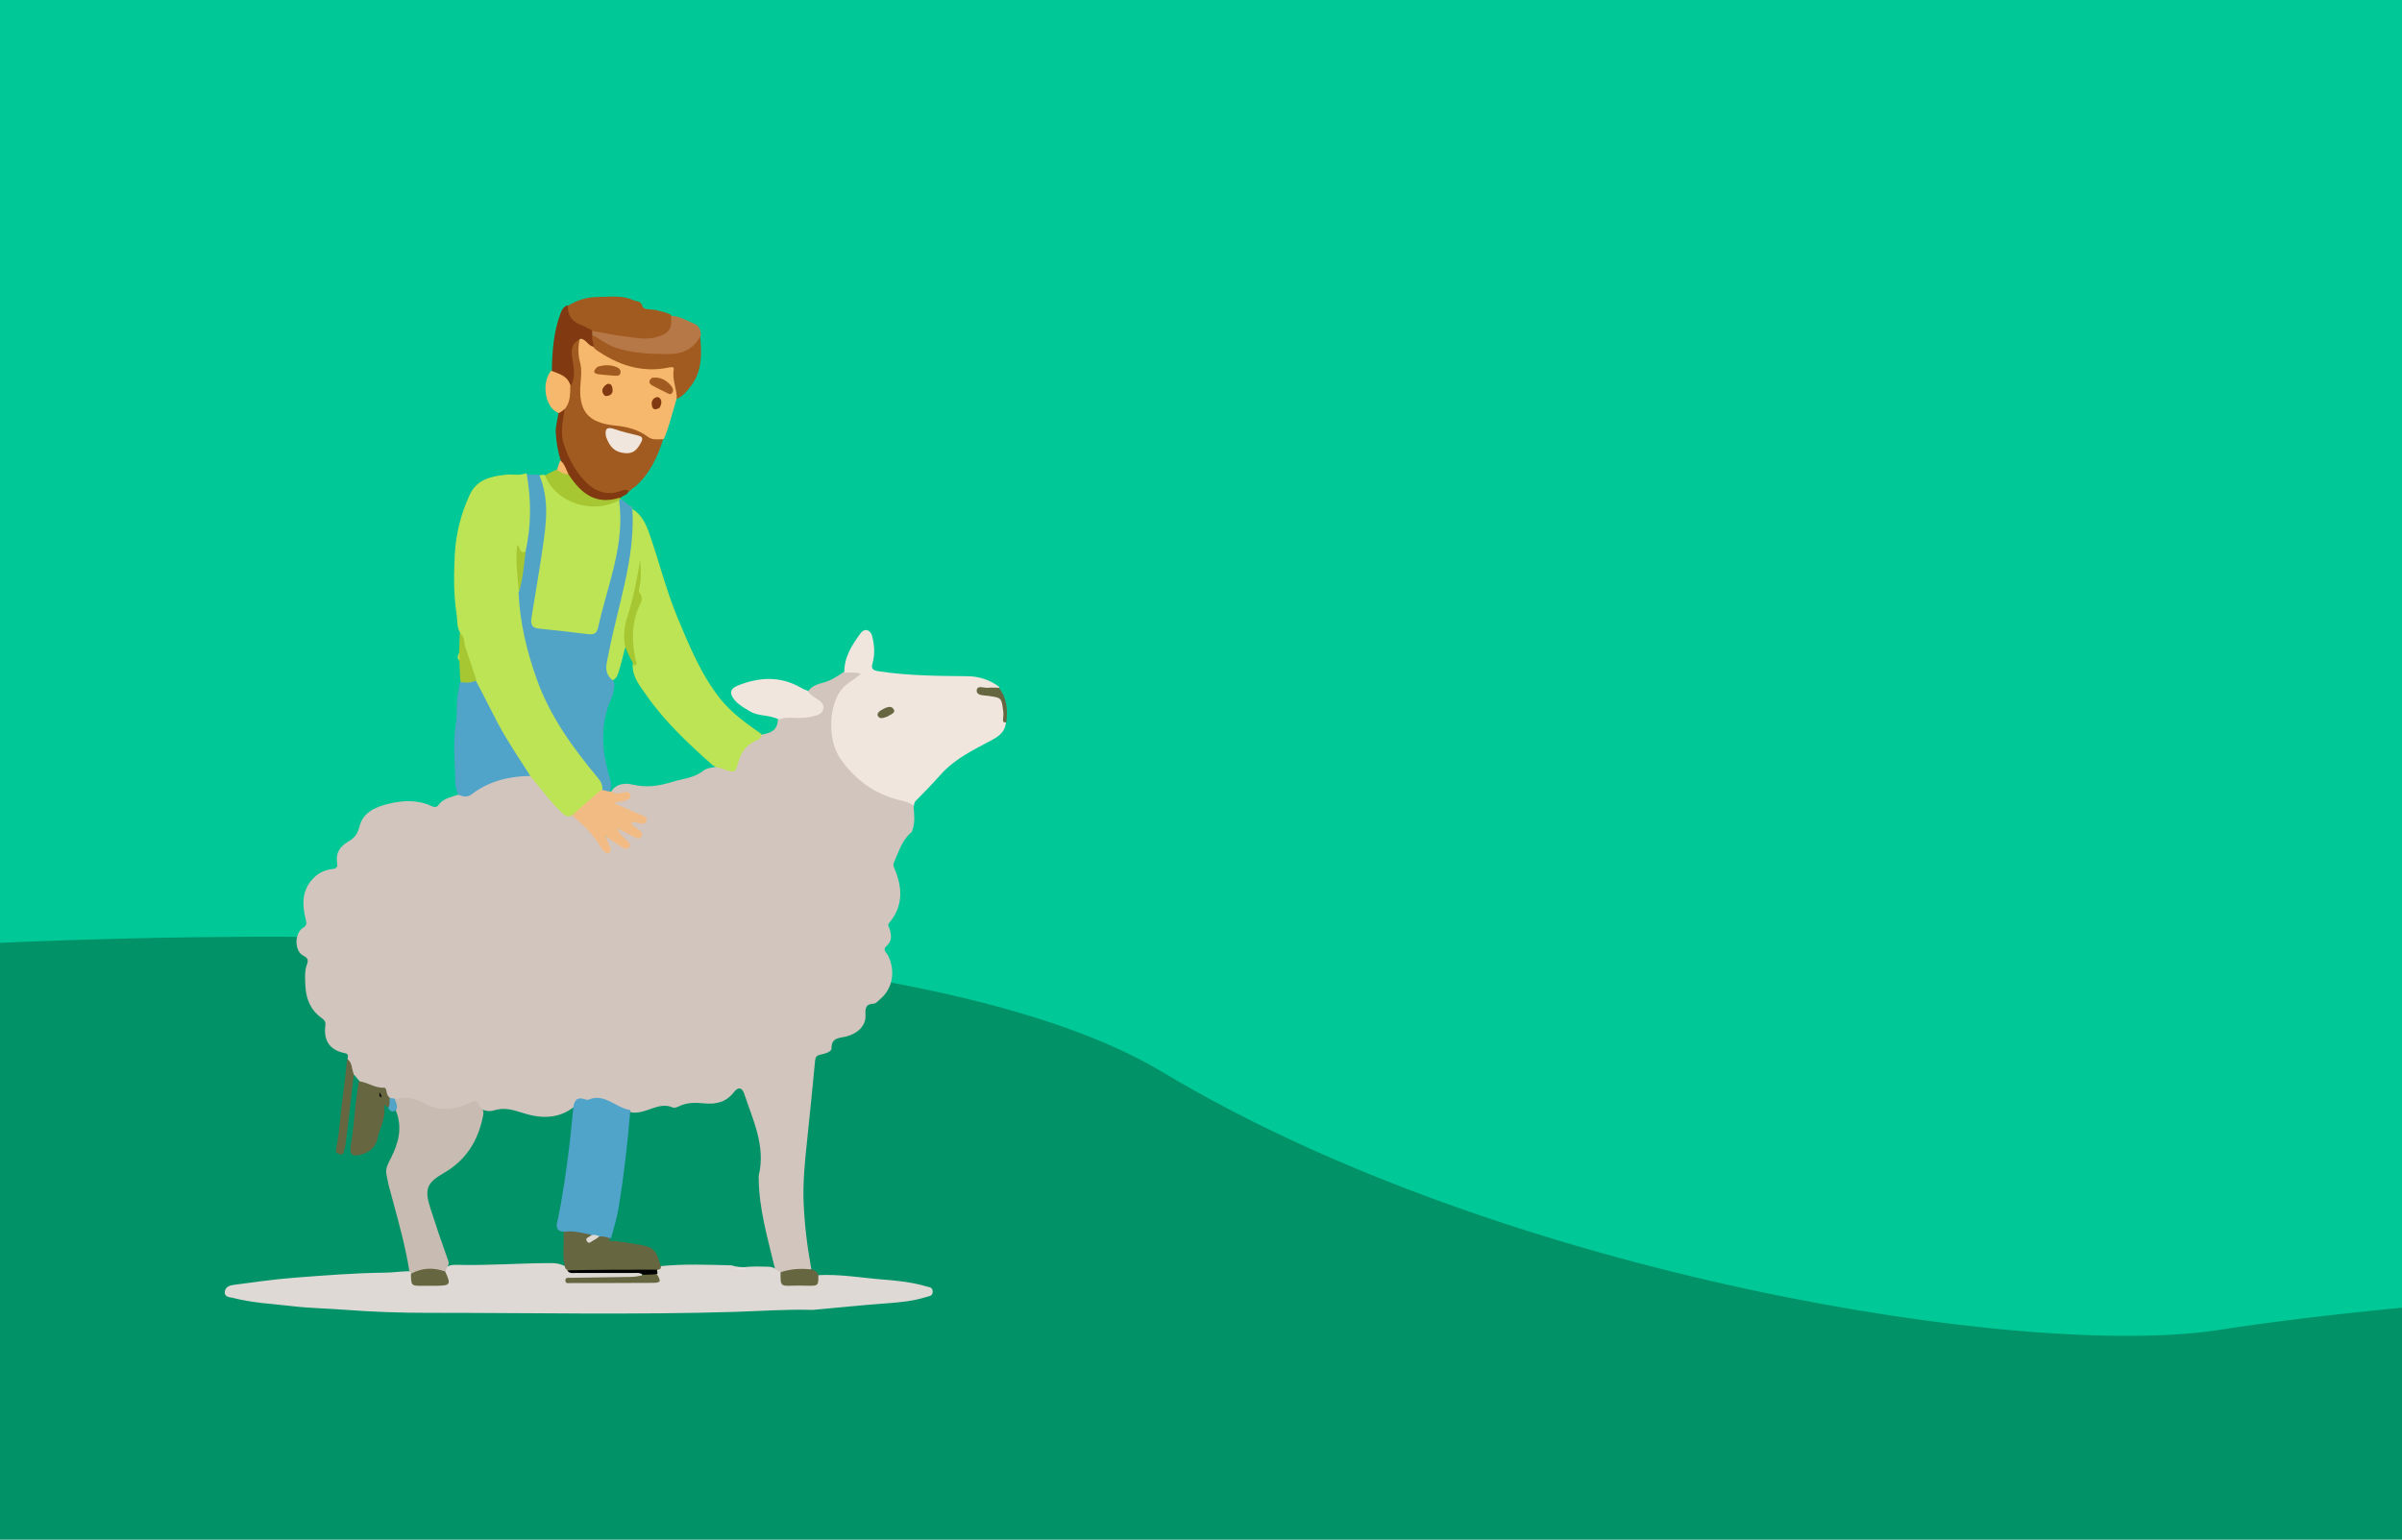 <svg width="1432" height="918" viewBox="0 0 1432 918" fill="none" xmlns="http://www.w3.org/2000/svg">
<g clip-path="url(#clip0_1049_2213)">
<rect x="-7" width="1440" height="910" fill="#00C897"/>
<path d="M-126.335 570.701C79.09 553.056 530.507 542.136 692.772 639.617C895.604 761.468 1208.41 811.407 1323.05 793.429C1437.7 775.451 1738.05 749.483 1824.17 793.429C1893.06 828.586 1813.37 935.374 1763.22 969C1376.05 873.117 358.733 958.013 324.21 958.013C-43.584 958.013 -167.316 908.289 -157.46 827.887C-149.575 763.565 -133.424 629.629 -126.335 570.701Z" fill="#019267" stroke="#019267"/>
<path d="M481.784 412.14C483.97 409.042 487.235 407.951 490.124 407.214C494.749 406.034 498.53 403.752 502.543 400.968C503.798 400.174 504.811 399.586 506.026 399.57C508.614 399.536 511.943 398.588 513.125 401.552C514.185 404.208 511.09 405.378 509.338 406.72C494.79 417.868 493.047 441.87 505.647 455.871C514.573 465.789 525.039 473.018 538.231 475.943C540.852 476.524 543.459 477.276 544.652 480.596C544.983 485.535 545.631 490.15 544.034 494.638C543.874 495.089 543.905 495.739 543.597 495.987C538.195 500.344 536.219 506.647 533.596 512.689C532.836 514.44 532.181 515.476 533.006 517.341C538.098 528.864 538.712 540.084 530.048 550.356C528.926 551.686 529.887 552.426 530.184 553.369C531.405 557.232 532.138 560.931 528.493 564.061C525.803 566.371 528.693 568.181 529.491 569.818C534.141 579.364 531.87 589.522 525.11 595.374C523.763 596.541 522.283 598.374 520.808 598.429C515.465 598.63 515.881 602.082 515.985 605.666C516.144 611.148 511.92 616.139 504.291 618.032C500.431 618.989 495.619 618.502 495.731 625.135C495.765 627.188 491.577 628.303 488.995 628.855C486.709 629.344 486.131 630.353 485.927 632.486C484.338 649.112 482.696 665.734 480.932 682.342C479.711 693.83 478.633 705.359 479.091 716.882C479.615 730.056 481.216 743.173 483.665 756.533C482.638 758.134 481.311 758.413 480.015 758.2C475.21 757.408 470.618 759.227 465.471 759.148C464.793 758.988 464.53 758.893 463.914 758.575C462.723 757.509 462.035 756.519 461.766 755.394C457.629 738.114 452.551 721 452.326 703.015C452.316 702.184 452.231 701.323 452.417 700.526C456.471 683.173 448.899 667.895 443.72 652.221C442.444 648.36 440.097 647.848 437.575 651.123C432.8 657.323 426.685 658.601 419.418 657.841C414.466 657.323 409.433 657.324 404.74 659.633C403.54 660.223 402.051 660.735 400.867 660.243C395.353 657.948 390.498 660.348 385.485 662.019C382.808 662.911 380.06 663.654 376.783 663.316C370.583 660.98 364.637 658.914 358.763 656.983C353.73 655.329 347.504 655.304 342.414 659.832C332.233 667.808 321.333 666.804 310.476 663.212C305.109 661.436 300.051 660.284 294.537 662.026C291.929 662.85 289.294 662.42 286.425 661.128C283.715 658.817 281.256 658.705 278.326 659.945C268.546 664.083 258.868 663.517 249.813 658.042C245.539 655.457 241.28 656.227 236.494 656.433C234.748 656.379 233.529 655.865 231.956 655.191C229.143 651.242 225.829 649.101 221.187 648.537C218.682 648.233 216.44 646.476 214.164 644.496C213.123 643.243 212.39 642.2 211.338 641.07C207.481 638.768 208.801 634.691 207.224 631.342C207.418 629.641 207.975 628.416 205.655 627.951C196.517 626.119 192.743 620.42 193.983 611.244C194.27 609.119 193.317 608.085 191.388 606.689C185.084 602.131 182.376 595.329 182.05 587.683C181.87 583.441 181.465 579.11 183.002 574.979C183.937 572.464 183.576 571.182 180.756 569.752C175.495 567.086 175.428 556.54 180.559 553.277C182.926 551.771 182.912 550.817 182.268 548.263C179.953 539.08 179.856 530.149 187.563 522.902C190.552 520.09 194.23 518.555 198.03 518.177C201.006 517.882 201.329 516.659 200.977 514.495C199.987 508.424 202.837 504.516 207.837 501.642C211.301 499.651 213.257 497.167 214.338 492.71C216.404 484.191 224.258 480.986 231.955 479.168C240.276 477.203 248.821 476.754 256.985 480.492C258.581 481.223 260.274 481.67 261.43 479.98C264.071 476.116 268.386 475.537 272.645 473.964C278.28 473.436 282.431 470.504 286.903 468.053C295.455 463.367 304.755 461.194 314.946 461.628C318.192 462.269 319.66 464.55 321.293 466.636C325.483 471.992 329.711 477.312 334.606 482.065C336.314 483.724 338.068 485.164 340.911 485.395C349.648 490.581 355.571 498.119 360.676 506.077C361.929 505.568 361.846 505.075 361.772 504.6C361.484 502.738 359.211 500.722 361.123 499.098C363.265 497.279 365.009 499.756 366.802 500.735C368.649 501.744 370.124 503.503 372.906 503.583C372.147 501.044 369.915 499.924 368.7 498.095C367.872 496.849 366.758 495.524 368.024 494.074C369.11 492.832 370.495 493.596 371.704 494.129C374.369 495.303 376.745 497.216 379.913 497.622C379.928 495.454 378.218 494.998 377.292 493.959C376.404 492.963 375.161 492.033 375.676 490.566C376.289 488.824 377.967 488.934 379.485 488.958C380.457 488.974 381.456 489.35 382.85 488.492C380.228 486.132 376.889 485.61 374.074 484.151C372.156 483.157 370.174 482.29 368.199 481.41C366.851 480.81 364.993 480.268 365.09 478.577C365.197 476.717 367.222 476.892 368.607 476.514C370.126 476.1 371.985 476.449 372.991 474.59C370.205 473.388 366.358 475.993 364.508 471.701C367.803 466.911 372.937 466.828 377.116 467.811C385.37 469.751 392.844 468.669 400.784 466.19C407.022 464.243 413.682 463.974 419.165 459.626C421.446 457.817 424.724 457.645 428.026 457.01C431.355 456.295 434.341 459.313 437.024 457.411C439.367 455.75 439.203 452.364 440.352 449.817C443.016 443.913 448.216 441.088 453.805 438.117C458.879 437.099 463.362 435.9 463.718 429.446C465.61 426.137 468.607 426.548 471.341 426.425C475.774 426.226 480.27 426.775 484.59 425.326C489.417 423.708 489.898 421.384 486.119 418.073C484.291 416.471 481.914 415.322 481.784 412.14Z" fill="#D2C5BD"/>
<path d="M463.57 757.629C464.147 757.99 464.396 758.024 465.022 758.097C466.009 758.949 466.448 759.852 466.545 760.864C466.865 764.2 468.778 765.512 471.975 765.159C474.475 764.882 476.971 764.977 479.44 765.327C483.478 765.9 486.2 764.454 487.752 760.284C500.912 759.598 513.571 761.891 526.33 762.889C535.092 763.575 543.754 764.488 552.197 766.986C553.815 767.465 555.865 767.287 556.025 769.879C556.205 772.797 554.043 772.733 552.181 773.322C544.514 775.746 536.629 776.501 528.644 777.079C513.978 778.142 499.347 779.672 484.7 780.999C484.205 781.044 483.701 781.013 483.202 781C468.103 780.604 453.028 781.724 437.958 782.186C377.258 784.046 316.556 782.728 255.86 782.759C239.055 782.768 222.147 782.205 205.341 780.92C195.018 780.131 184.606 779.988 174.391 778.78C162.5 777.374 150.41 776.869 138.755 773.821C137.053 773.375 133.589 773.56 134.048 770.018C134.412 767.211 137.156 766.368 139.084 766.116C151.215 764.536 163.303 762.736 175.544 761.806C193.611 760.434 211.634 758.996 229.771 758.793C234.129 758.744 238.603 758.071 243.505 757.94C244.482 757.988 244.939 758.212 245.558 758.868C247.599 765.371 247.599 765.373 254.082 765.402C255.559 765.408 257.042 765.486 258.512 765.376C265.914 764.822 265.971 764.732 264.917 757.595C265.132 756.643 265.397 756.145 266.116 755.417C268.154 754.295 269.969 754.077 271.796 754.128C290.011 754.635 308.189 753.241 326.391 753.101C329.532 753.077 332.705 753.012 336.104 754.575C337.169 754.895 337.747 755.15 338.691 755.722C340.963 757.803 343.351 757.511 345.646 757.517C355.9 757.542 366.155 757.499 376.41 757.547C378.526 757.557 380.757 757.232 382.806 759.201C382.755 763.334 379.638 762.687 377.469 762.666C366.327 762.56 355.212 763.313 344.083 763.618C357.871 763.078 371.665 763.293 385.456 763.14C387.33 763.119 390.048 764.25 390.716 760.543C390.705 759.249 390.849 758.395 391.347 757.153C392.157 755.987 392.926 755.456 394.235 754.883C408.265 753.473 421.861 754.115 435.916 754.426C439.295 755.347 442.249 755.844 445.75 755.311C450.108 755.059 454.018 755.119 457.925 755.255C459.92 755.324 461.815 755.723 463.57 757.629Z" fill="#DED9D4"/>
<path d="M341.28 485.888C338.394 487.678 336.728 486.25 334.907 484.518C328.143 478.081 322.672 470.55 316.508 463.191C314.034 461.694 312.626 459.667 311.222 457.59C300.329 441.469 290.859 424.568 283.018 406.339C279.305 396.784 275.832 387.545 274.33 377.329C272.162 373.581 272.775 369.626 272.195 365.986C270.341 354.34 270.582 342.496 271.13 330.765C271.708 318.389 274.801 306.431 279.994 295.099C284.312 285.679 292.89 283.945 301.886 283.008C305.635 282.618 309.512 283.82 313.579 282.139C315.797 284.457 316.533 287.076 316.89 289.954C318.45 302.541 318.41 315.043 315.246 327.808C313.469 330.194 311.549 330.775 309.392 329.548C309.42 337.019 310.096 344.565 310.524 352.492C312.843 385.026 322.219 414.774 340.987 441.246C345.596 447.748 350.417 454.107 355.554 460.224C357.861 462.971 360.563 465.707 359.938 470.214C354.408 476.437 348.92 482.22 341.28 485.888Z" fill="#BDE455"/>
<path d="M544.888 480.585C542.403 478.383 539.152 477.774 535.922 476.97C521.052 473.268 509.492 464.609 500.912 452.207C493.439 441.405 493.956 421.469 501.277 411.574C504.258 407.544 509.039 405.561 513.196 401.672C509.653 400.543 506.683 401.209 503.361 400.98C503.215 391.789 507.95 384.462 513.14 377.452C515.411 374.385 518.973 375.394 519.931 379.189C521.308 384.641 521.758 390.12 520.131 395.694C519.353 398.359 520.005 399.641 523.658 400.202C541.338 402.92 559.086 402.996 576.891 403.18C583.528 403.248 590.169 405.29 595.898 409.667C593.194 412.736 589.544 410.931 586.444 411.937C586.906 413.58 588.398 413.204 589.473 413.309C597.214 414.063 598.645 416.78 599.304 426.077C599.406 427.515 598.746 429.009 599.69 430.739C599.221 436.516 595.334 439.108 590.898 441.473C580.202 447.178 569.129 452.501 560.909 461.727C556.068 467.16 551.041 472.385 545.933 477.545C545.119 478.367 544.958 479.213 544.888 480.585Z" fill="#F0E6DD"/>
<path d="M453.994 437.701C453.86 440.706 451.505 441.163 449.655 442.089C444.57 444.636 441.713 448.961 440.243 454.207C438.426 460.691 438.257 460.901 432.011 458.837C431.231 458.579 430.472 458.26 429.324 457.878C427.066 457.572 425.475 456.784 424.061 455.524C409.9 442.911 396.065 429.971 385.202 414.28C381.564 409.027 377.171 403.996 377.173 396.638C378.173 393.856 376.73 391.722 376.417 389.465C375.078 379.776 375.717 370.386 379.225 361.11C381.392 355.381 379.3 349.034 380.884 343.051C381.485 340.785 381.939 338.241 381.515 336.358C380.955 345.577 379.606 355.24 376.694 364.63C374.817 370.685 373.343 376.78 373.446 383.577C371.723 389.36 370.642 394.898 368.913 400.257C368.252 402.304 367.731 404.442 365.174 405.66C360.325 404.983 360.218 401.35 360.02 398.096C359.775 394.078 360.993 390.197 361.868 386.295C366.892 363.879 372.5 341.581 375.62 318.775C376.007 315.942 376.094 313.16 375.655 310.33C375.297 308.027 375.045 305.68 376.69 303.241C382.4 306.674 385.008 312.183 387.097 318.142C392.968 334.896 397.19 352.219 404.063 368.613C411.099 385.398 418.005 402.373 429.476 416.753C436.16 425.133 444.973 431.373 453.994 437.701Z" fill="#BDE455"/>
<path d="M377.007 302.983C378.862 333.242 368.164 361.471 362.651 390.551C361.711 395.51 359.707 400.641 364.668 405.099C366.643 406.638 366.366 408.481 366.09 410.286C365.763 412.418 365.292 414.555 364.424 416.511C357.83 431.374 358.597 446.437 362.893 461.674C363.775 464.802 365.12 467.99 363.565 471.731C361.832 473.077 360.527 472.637 359.083 471.191C359.418 467.903 358.095 465.79 356.298 463.631C341.574 445.93 328.097 427.437 320.196 405.491C314.205 388.851 310.054 371.818 309.141 353.651C310.368 347.062 309.707 340.696 311.146 334.553C311.558 332.795 311.506 330.901 313.225 329.248C316.752 313.707 316.764 298.363 314.016 282.581C316.137 283.361 318.481 282.906 321.139 283.085C324.677 284.92 325.023 288.244 325.798 291.226C328.189 300.42 327.479 309.69 326.289 318.977C324.343 334.167 322.152 349.315 319.439 364.391C318.079 371.95 318.701 372.495 326.358 373.411C333.132 374.222 339.9 375.089 346.67 375.938C352.994 376.731 353.967 376.148 355.647 370.208C359.816 355.47 363.393 340.577 366.896 325.671C368.507 318.817 368.744 311.828 367.699 304.83C367.402 302.84 367.272 300.853 368.259 298.553C368.726 298.017 368.961 297.848 369.626 297.733C372.646 297.977 373.486 300.955 376.065 301.75C376.354 302.237 376.464 302.417 376.816 302.802C377.059 303.006 377.001 303.011 377.007 302.983Z" fill="#52A4C7"/>
<path d="M369.002 297.826C372.912 324.748 362.033 349.047 356.543 374.257C355.822 377.565 354.094 378.537 350.871 378.137C340.97 376.908 331.056 375.765 321.13 374.763C316.19 374.264 316.403 371.127 316.973 367.599C319.176 353.969 321.511 340.359 323.528 326.702C325.648 312.35 327.587 297.948 321.631 283.525C322.393 283.103 323.259 283.062 324.551 283.09C326.328 283.933 327.037 285.268 327.91 286.47C337.462 299.632 352.165 303.856 367.216 297.786C367.678 297.599 368.184 297.596 369.002 297.826Z" fill="#BDE455"/>
<path d="M266.381 755.667C265.984 756.404 265.921 756.952 265.793 757.909C259.032 758.218 252.341 758.224 245.345 759.16C244.722 758.787 244.457 758.571 244.078 758.123C241.868 743.96 238.119 730.416 234.455 716.847C232.897 711.081 231.151 705.317 230.27 699.436C229.808 696.357 231.647 693.266 233.109 690.342C237.495 681.573 240.107 672.535 236.098 662.435C235.329 660.019 234.682 657.967 235.468 655.489C242.052 653.483 247.686 654.739 253.529 658.055C261.91 662.81 270.787 661.682 279.4 657.837C281.867 656.736 284.695 654.792 285.901 659.78C288.849 661.477 288.294 663.928 287.82 666.181C284.806 680.523 277.605 691.915 264.623 699.364C254.203 705.342 252.963 709.106 256.656 720.63C259.797 730.433 263.089 740.18 266.569 749.867C267.217 751.671 268.325 753.569 266.381 755.667Z" fill="#C8BBB1"/>
<path d="M403.359 237.748C400.915 245.822 399.174 253.706 395.885 261.509C392.601 264.53 388.895 264.168 386.074 262.031C378.798 256.518 370.301 255.559 361.772 254.47C351.604 253.17 344.393 245.544 344.355 235.404C344.325 227.295 345.103 219.195 343.429 211.125C342.9 208.576 343.139 205.809 344.602 202.976C348.917 199.23 350.427 203.879 353.317 205.461C353.865 205.765 354.086 205.885 354.627 206.206C355.378 206.685 355.806 206.967 356.57 207.454C368.983 216.093 382.211 219.862 396.982 217.887C401.806 217.242 403.022 218.306 403.134 223.208C403.242 227.945 405.851 232.611 403.359 237.748Z" fill="#F6B86C"/>
<path d="M345.573 201.766C344.701 206.555 344.479 211.144 345.742 215.762C346.905 220.011 346.477 224.26 346.103 228.596C344.684 245.056 350.442 252.156 366.81 253.735C373.96 254.425 380.522 256.18 386.297 260.478C388.977 262.472 391.992 261.905 395.382 261.876C392.081 272.194 387.626 282.023 379.265 289.636C378.092 290.705 376.515 291.33 375.335 292.874C365.208 296.933 355.519 296.597 348.305 288.563C337.168 276.162 329.438 262.182 335.626 244.107C337.538 239.418 338.266 234.856 339.122 229.894C341.312 225.038 340.05 220.426 339.794 215.888C339.636 213.088 338.992 210.287 339.654 207.509C340.363 204.539 341.381 201.705 345.573 201.766Z" fill="#A15A1F"/>
<path d="M283.653 405.779C288.188 414.207 292.196 422.53 296.515 430.688C302.323 441.659 309.3 451.925 316.179 462.64C303.443 462.787 291.543 465.682 281.2 473.562C278.671 475.489 276.294 475.071 273.366 473.883C270.776 469.516 271.56 464.657 271.32 460.267C270.789 450.568 270.263 440.759 271.856 430.981C272.721 425.674 271.897 420.16 272.851 414.729C273.267 412.362 273.568 409.924 274.097 407.091C277.028 404.805 280.129 405.046 283.653 405.779Z" fill="#50A3C9"/>
<path d="M338.677 182.21C344.257 178.853 350.048 177.105 356.115 177.091C363.287 177.074 370.624 175.834 377.558 178.959C379.574 179.868 382.005 179.096 383.069 182.667C383.753 184.964 388.362 184.202 391.18 184.907C394.022 185.617 396.906 186.121 399.825 187.587C403.029 192.691 402.715 195.703 398.516 199.161C394.03 202.854 388.648 203.892 383.022 203.47C373.214 202.735 363.514 201.266 353.628 198.414C349.18 197.31 345.565 195.333 342.13 193.103C338.071 190.468 337.122 187.355 338.677 182.21Z" fill="#A15A1F"/>
<path d="M481.577 411.886C483.121 414.59 485.782 415.788 488.05 417.382C489.942 418.711 491.287 420.302 490.833 422.726C490.416 424.95 488.564 425.937 486.664 426.557C483.201 427.689 479.63 428.101 475.954 428.06C472.192 428.018 468.345 427.416 464.267 429.008C458.646 425.982 452.166 427.287 446.945 424.049C443.774 422.083 440.454 420.39 438.014 417.475C434.725 413.545 435.043 410.687 439.811 408.771C452.44 403.693 465.1 402.88 477.418 410.003C478.651 410.716 479.948 411.321 481.577 411.886Z" fill="#F0E6DD"/>
<path d="M403.469 238.017C403.725 232.095 400.518 226.445 401.676 220.327C402.054 218.326 399.777 218.92 398.663 219.147C382.586 222.436 368.464 217.73 355.179 208.438C354.794 207.873 354.578 207.598 354.135 207.175C353.928 207.011 353.983 207.059 353.957 207.084C352.498 205.232 351.228 203.308 352.363 200.405C354.875 198.412 356.718 199.942 358.475 201.059C372.486 209.964 388.023 210.103 403.741 208.865C407.827 208.543 411.269 206.401 413.814 203.028C414.708 201.843 415.568 200.586 417.429 199.988C418.27 210.411 418.878 220.819 412.097 229.894C409.738 233.05 407.327 236.037 403.469 238.017Z" fill="#A15A1F"/>
<path d="M417.895 199.625C413.738 208.331 406.814 211.132 397.843 211.108C387.14 211.079 376.632 210.628 366.37 207.07C361.68 205.445 358.041 202.291 353.48 199.95C352.425 199.27 352.314 198.505 352.842 197.342C359.091 198.194 365.018 199.773 371.043 200.397C377.681 201.085 384.298 202.943 391.117 201.063C398.73 198.965 400.97 196.118 400.011 188.295C405.1 188.473 409.419 191.103 413.973 193.058C416.581 194.177 417.774 196.448 417.895 199.625Z" fill="#B77848"/>
<path d="M213.841 644.692C218.996 645.123 223.257 648.771 228.886 648.516C230.971 648.422 229.809 652.505 232.039 654.113C233.686 656.331 233.671 658.202 231.618 660.121C230.52 661.082 228.732 656.462 229.163 660.388C229.891 667.035 226.374 672.463 225.157 678.514C224.067 683.935 220.462 686.964 215.236 688.402C210.098 689.816 208.301 688.504 209.076 683.164C209.88 677.627 210.747 672.126 211.162 666.524C211.693 659.356 212.908 652.238 213.841 644.692Z" fill="#666641"/>
<path d="M352.786 196.9C353.109 197.748 353.098 198.46 353.113 199.525C352.481 202.139 353.819 204.142 353.952 206.704C350.734 206.4 349.779 202.624 346.31 201.888C341.146 204.358 340.07 207.492 341.295 214.428C342.197 219.535 343.052 224.7 340.489 229.855C337.077 226.302 332.701 224.406 328.965 221.212C329.258 209.426 329.987 198.038 334.072 187.171C334.884 185.011 335.744 182.852 338.568 181.937C338.163 188.051 341.063 191.814 346.716 193.916C348.705 194.655 350.543 195.803 352.786 196.9Z" fill="#803910"/>
<path d="M369.512 297.981C353.719 307.12 331.395 299.994 324.994 283.516C327.069 282.172 329.162 281.184 331.587 280.065C334.542 279.537 336.534 281.435 339.274 282.011C341.395 283.197 342.407 284.942 343.627 286.493C349.205 293.59 356.018 297.836 365.489 296.036C366.794 295.788 368.123 295.733 369.61 296.727C369.879 296.993 370.004 297.383 370.031 297.585C370.057 297.788 369.703 297.947 369.512 297.981Z" fill="#A7C732"/>
<path d="M370.064 296.714C369.55 296.957 369.188 296.813 368.897 296.901C355.175 301.058 346.462 294.242 339.272 283.319C336.606 280.867 335.108 278.099 334.272 274.574C332.533 269.039 331.694 263.629 331.331 258.254C331.083 254.58 332.279 250.808 332.877 246.695C333.352 244.588 334.627 243.899 336.599 243.673C335.809 250.561 333.78 257.27 335.994 264.328C338.674 272.876 342.767 280.735 348.896 287.072C354.235 292.591 361.08 295.699 369.267 293.014C370.914 292.474 372.637 291.332 374.771 292.741C374.153 295.163 371.773 295.201 370.064 296.714Z" fill="#803910"/>
<path d="M337.097 243.417C335.86 244.607 334.746 245.471 333.28 246.323C325.105 243.713 322.385 228.543 328.56 221.049C333.178 222.86 338.211 223.889 340.013 229.623C339.884 234.501 340.204 239.159 337.097 243.417Z" fill="#F6B86C"/>
<path d="M206.975 631.472C210.049 633.372 209.559 637.187 210.948 640.612C209.342 654.858 207.68 668.735 205.964 682.604C205.785 684.056 205.306 685.474 204.926 686.897C204.53 688.382 203.553 688.577 202.254 688.049C201.169 687.607 199.9 687.225 200.234 685.707C202.5 675.394 202.742 664.822 204.284 654.413C205.391 646.942 206.072 639.407 206.975 631.472Z" fill="#666641"/>
<path d="M487.861 759.761C487.953 766.66 487.943 766.669 481.394 766.604C478.578 766.576 475.757 766.434 472.946 766.548C465.33 766.859 465.262 766.834 465.34 758.549C471.105 756.635 476.897 756.167 483.149 756.827C485.401 756.962 486.663 758.005 487.861 759.761Z" fill="#666641"/>
<path d="M284.021 405.578C281.128 407.267 278.088 407.171 274.595 406.712C274.104 402.755 274.039 398.861 273.908 394.514C273.262 392.66 273.574 391.198 273.696 389.35C273.905 385.258 273.966 381.575 274.103 377.437C277.154 379.299 276.486 382.957 277.504 385.997C279.649 392.404 281.832 398.799 284.021 405.578Z" fill="#A7C732"/>
<path d="M599.949 430.618C598.619 430.905 597.753 430.566 597.982 428.91C598.205 427.291 598.283 425.6 598.08 423.984C597.065 415.885 597.009 416.006 588.964 414.88C586.392 414.52 581.992 414.833 582.31 411.487C582.613 408.314 586.694 410.374 589.076 410.071C591.025 409.823 593.038 410.07 595.482 410.066C600.294 416.155 600.842 423.042 599.949 430.618Z" fill="#666641"/>
<path d="M231.336 660.515C232.771 658.787 232.057 656.861 232.278 654.752C233.251 654.606 234.178 654.823 235.385 655.117C235.793 657.335 237.571 659.276 236.187 661.824C233.846 663.697 232.598 662.451 231.336 660.515Z" fill="#52A4C7"/>
<path d="M334.005 274.545C336.629 276.455 337.323 279.67 338.937 282.761C336.493 283.012 334.432 281.746 332.148 280.199C332.556 278.239 333.192 276.542 334.005 274.545Z" fill="#F6B86C"/>
<path d="M273.513 389.112C273.874 390.364 273.906 391.788 273.89 393.636C272.164 392.67 273.116 390.916 273.513 389.112Z" fill="#BDE455"/>
<path d="M377.011 302.782C376.798 302.858 376.537 302.71 376.261 302.309C376.585 302.079 376.825 302.246 377.011 302.782Z" fill="#BDE455"/>
<path d="M336.284 734.371C332.024 734.333 331.488 731.834 332.131 728.92C335.29 714.606 337.27 700.122 339.131 685.591C340.23 677.007 340.923 668.394 341.912 659.368C342.692 655.233 344.939 654.193 348.439 655.357C349.205 655.612 350.203 655.927 350.856 655.651C360.572 651.538 367.053 660.598 375.777 661.858C374.24 681.276 372.012 700.416 368.915 719.437C367.903 725.657 366.125 731.752 364.354 738.118C362.185 738.596 360.373 739.082 358.119 738.559C355.92 738.062 354.151 737.387 351.834 737.56C346.481 736.602 341.399 736.403 336.284 734.371Z" fill="#50A3C9"/>
<path d="M362.608 471.8C363.393 471.837 363.829 471.912 364.598 471.948C367.171 473.748 369.638 473.042 372.036 472.443C373.7 472.027 375.164 472.125 375.712 473.896C376.292 475.774 374.851 476.438 373.363 477.068C371.009 478.065 368.51 477.966 365.825 478.82C371.068 481.11 376.302 483.426 381.562 485.678C383.367 486.45 386.143 486.919 385.42 489.334C384.605 492.053 381.92 490.99 379.841 490.445C378.748 490.159 377.638 489.617 376.177 491.129C377.818 492.446 379.389 493.788 381.048 495.01C382.352 495.971 383.505 496.974 382.437 498.683C381.41 500.327 379.914 499.951 378.478 499.222C375.268 497.593 372.066 495.947 368.047 493.892C369.397 497.779 372.282 499.306 374.17 501.596C374.994 502.595 376.373 503.509 375.249 504.982C374.158 506.412 372.556 506.317 371.199 505.45C368.059 503.443 365.016 501.286 360.912 498.495C362.259 501.733 363.209 503.756 363.926 505.86C364.234 506.766 364.162 507.928 363.146 508.527C362.112 509.137 361.232 508.551 360.475 507.848C359.866 507.283 359.142 506.756 358.751 506.055C354.388 498.215 348.078 492.134 341.082 486.206C346.686 480.932 352.456 475.967 358.546 470.901C359.997 471.147 361.128 471.492 362.608 471.8Z" fill="#F2BB84"/>
<path d="M357.391 737.292C359.631 736.882 361.409 737.622 363.619 738.234C364.564 739.039 361.407 739.758 363.633 739.809C368.978 739.931 374.086 741.055 379.309 741.831C389.4 743.33 391.313 744.629 394.009 755.636C393.816 756.775 393.241 756.919 392.261 756.963C389.598 759.333 386.615 758.558 383.901 758.418C371.48 757.777 359.068 757.695 346.653 758.473C343.98 758.64 341.357 758.389 338.398 757.248C337.688 756.854 337.399 756.688 337.048 756.271C334.836 749.113 336.554 742.022 335.963 734.581C341.442 733.412 346.641 735.147 352.393 736.147C353.052 736.991 351.132 739.373 354.179 737.984C355.118 737.556 356.113 737.523 357.391 737.292Z" fill="#666641"/>
<path d="M391.489 759.597C394.329 763.797 393.915 764.858 389.532 764.887C373.048 764.997 356.563 764.99 340.079 765.007C338.838 765.008 337.08 765.511 337.065 763.475C337.051 761.465 338.782 761.893 340.049 761.874C352.033 761.695 364.018 761.55 376.001 761.339C378.151 761.301 380.297 761.006 382.675 760.474C385.415 757.608 388.251 758.288 391.489 759.597Z" fill="#666641"/>
<path d="M244.99 759.437C251.539 755.923 258.235 755.514 265.405 758.124C268.982 765.841 268.552 766.508 260.264 766.633C257.452 766.676 254.639 766.645 251.826 766.643C245.126 766.639 245.126 766.638 244.99 759.437Z" fill="#666641"/>
<path d="M391.922 759.561C389.173 759.947 386.487 759.973 383.353 760.058C381.44 758.635 379.564 759.004 377.78 759.003C366.29 758.996 354.801 759.019 343.311 758.978C341.57 758.972 339.607 759.612 338.121 757.403C355.656 757.013 373.337 757.008 391.483 757.007C391.96 757.741 391.973 758.471 391.922 759.561Z" fill="black"/>
<path d="M437.346 756.438C439.932 756.189 442.837 756.186 445.938 756.566C443.311 756.861 440.487 756.772 437.346 756.438Z" fill="#F0E6DD"/>
<path d="M313.356 328.863C312.327 336.896 311.869 344.906 309.347 352.914C308.532 343.893 307.311 334.585 308.262 324.856C310.317 325.806 309.365 330.526 313.356 328.863Z" fill="#A7C732"/>
<path d="M529.005 427.242C526.783 427.959 524.568 429.055 523.36 426.856C522.579 425.434 524.172 424.116 525.46 423.347C527.635 422.05 530.775 420.485 532.349 422.311C534.68 425.014 531.055 425.844 529.005 427.242Z" fill="#666641"/>
<path d="M378.137 396.953C375.998 392.859 373.681 388.914 372.412 384.323C371.743 378.73 372.237 373.385 373.923 368.041C377.505 356.692 379.92 345.052 381.693 333.243C381.743 338.66 382.638 344.063 381.359 349.463C381.06 350.726 380.59 352.607 381.211 353.317C384.163 356.69 381.794 359.604 380.624 362.436C376.473 372.483 376.748 382.699 378.823 393.083C379.065 394.295 380.784 395.841 378.137 396.953Z" fill="#A7C732"/>
<path d="M388.647 225.256C393.766 224.534 397.317 226.695 400.211 230.163C401.197 231.346 401.694 232.946 400.69 234.285C399.596 235.745 398.273 234.555 397.158 234.026C394.473 232.752 391.809 231.426 389.189 230.021C387.094 228.898 386.127 227.425 388.647 225.256Z" fill="#A15A1F"/>
<path d="M356.198 218.724C360.303 217.437 364.041 217.38 367.7 218.94C369.185 219.573 370.263 220.59 369.896 222.375C369.537 224.119 368.066 224.109 366.741 224.017C363.442 223.787 360.136 223.566 356.859 223.14C353.129 222.655 353.86 220.908 356.198 218.724Z" fill="#A15A1F"/>
<path d="M361.28 236.152C360.729 235.986 360.553 235.936 360.443 235.822C358.121 233.419 359.045 231.228 361.182 229.492C362.466 228.449 364.315 228.631 364.839 230.429C365.639 233.176 365.525 235.824 361.28 236.152Z" fill="#803910"/>
<path d="M393.32 243.071C390.591 244.771 388.929 244.243 388.557 241.326C388.37 239.857 388.734 238.367 390.082 237.427C391.089 236.725 392.402 236.465 393.253 237.323C394.841 238.925 394.373 240.891 393.32 243.071Z" fill="#803910"/>
<path d="M353.982 207.291C354.204 207.234 354.479 207.456 354.871 207.923C354.67 207.968 354.353 207.77 353.982 207.291Z" fill="#803910"/>
<path d="M361.296 260.396C360.333 255.418 362.038 254.383 366.347 255.852C370.885 257.4 375.572 258.544 380.244 259.655C382.809 260.266 383.604 261.128 382.223 263.722C380.157 267.603 377.934 270.651 372.778 270.196C367.026 269.688 363.739 267.229 361.296 260.396Z" fill="#F0E6DD"/>
<path d="M227.566 654.331C226.256 653.908 225.718 653.068 226.461 651.379C226.982 652.459 227.384 653.293 227.566 654.331Z" fill="black"/>
<path d="M357.365 737.056C356.456 737.907 355.3 738.814 354.002 739.415C352.701 740.017 351.16 742.142 349.879 740.055C348.566 737.915 351.289 737.713 352.58 736.465C354.341 735.97 355.708 736.424 357.365 737.056Z" fill="#DED9D4"/>
<path d="M374.458 489.533C374.494 489.589 374.422 489.477 374.458 489.533Z" fill="#D2C5BD"/>
</g>
<defs>
<clipPath id="clip0_1049_2213">
<rect width="1432" height="918" fill="white"/>
</clipPath>
</defs>
</svg>
